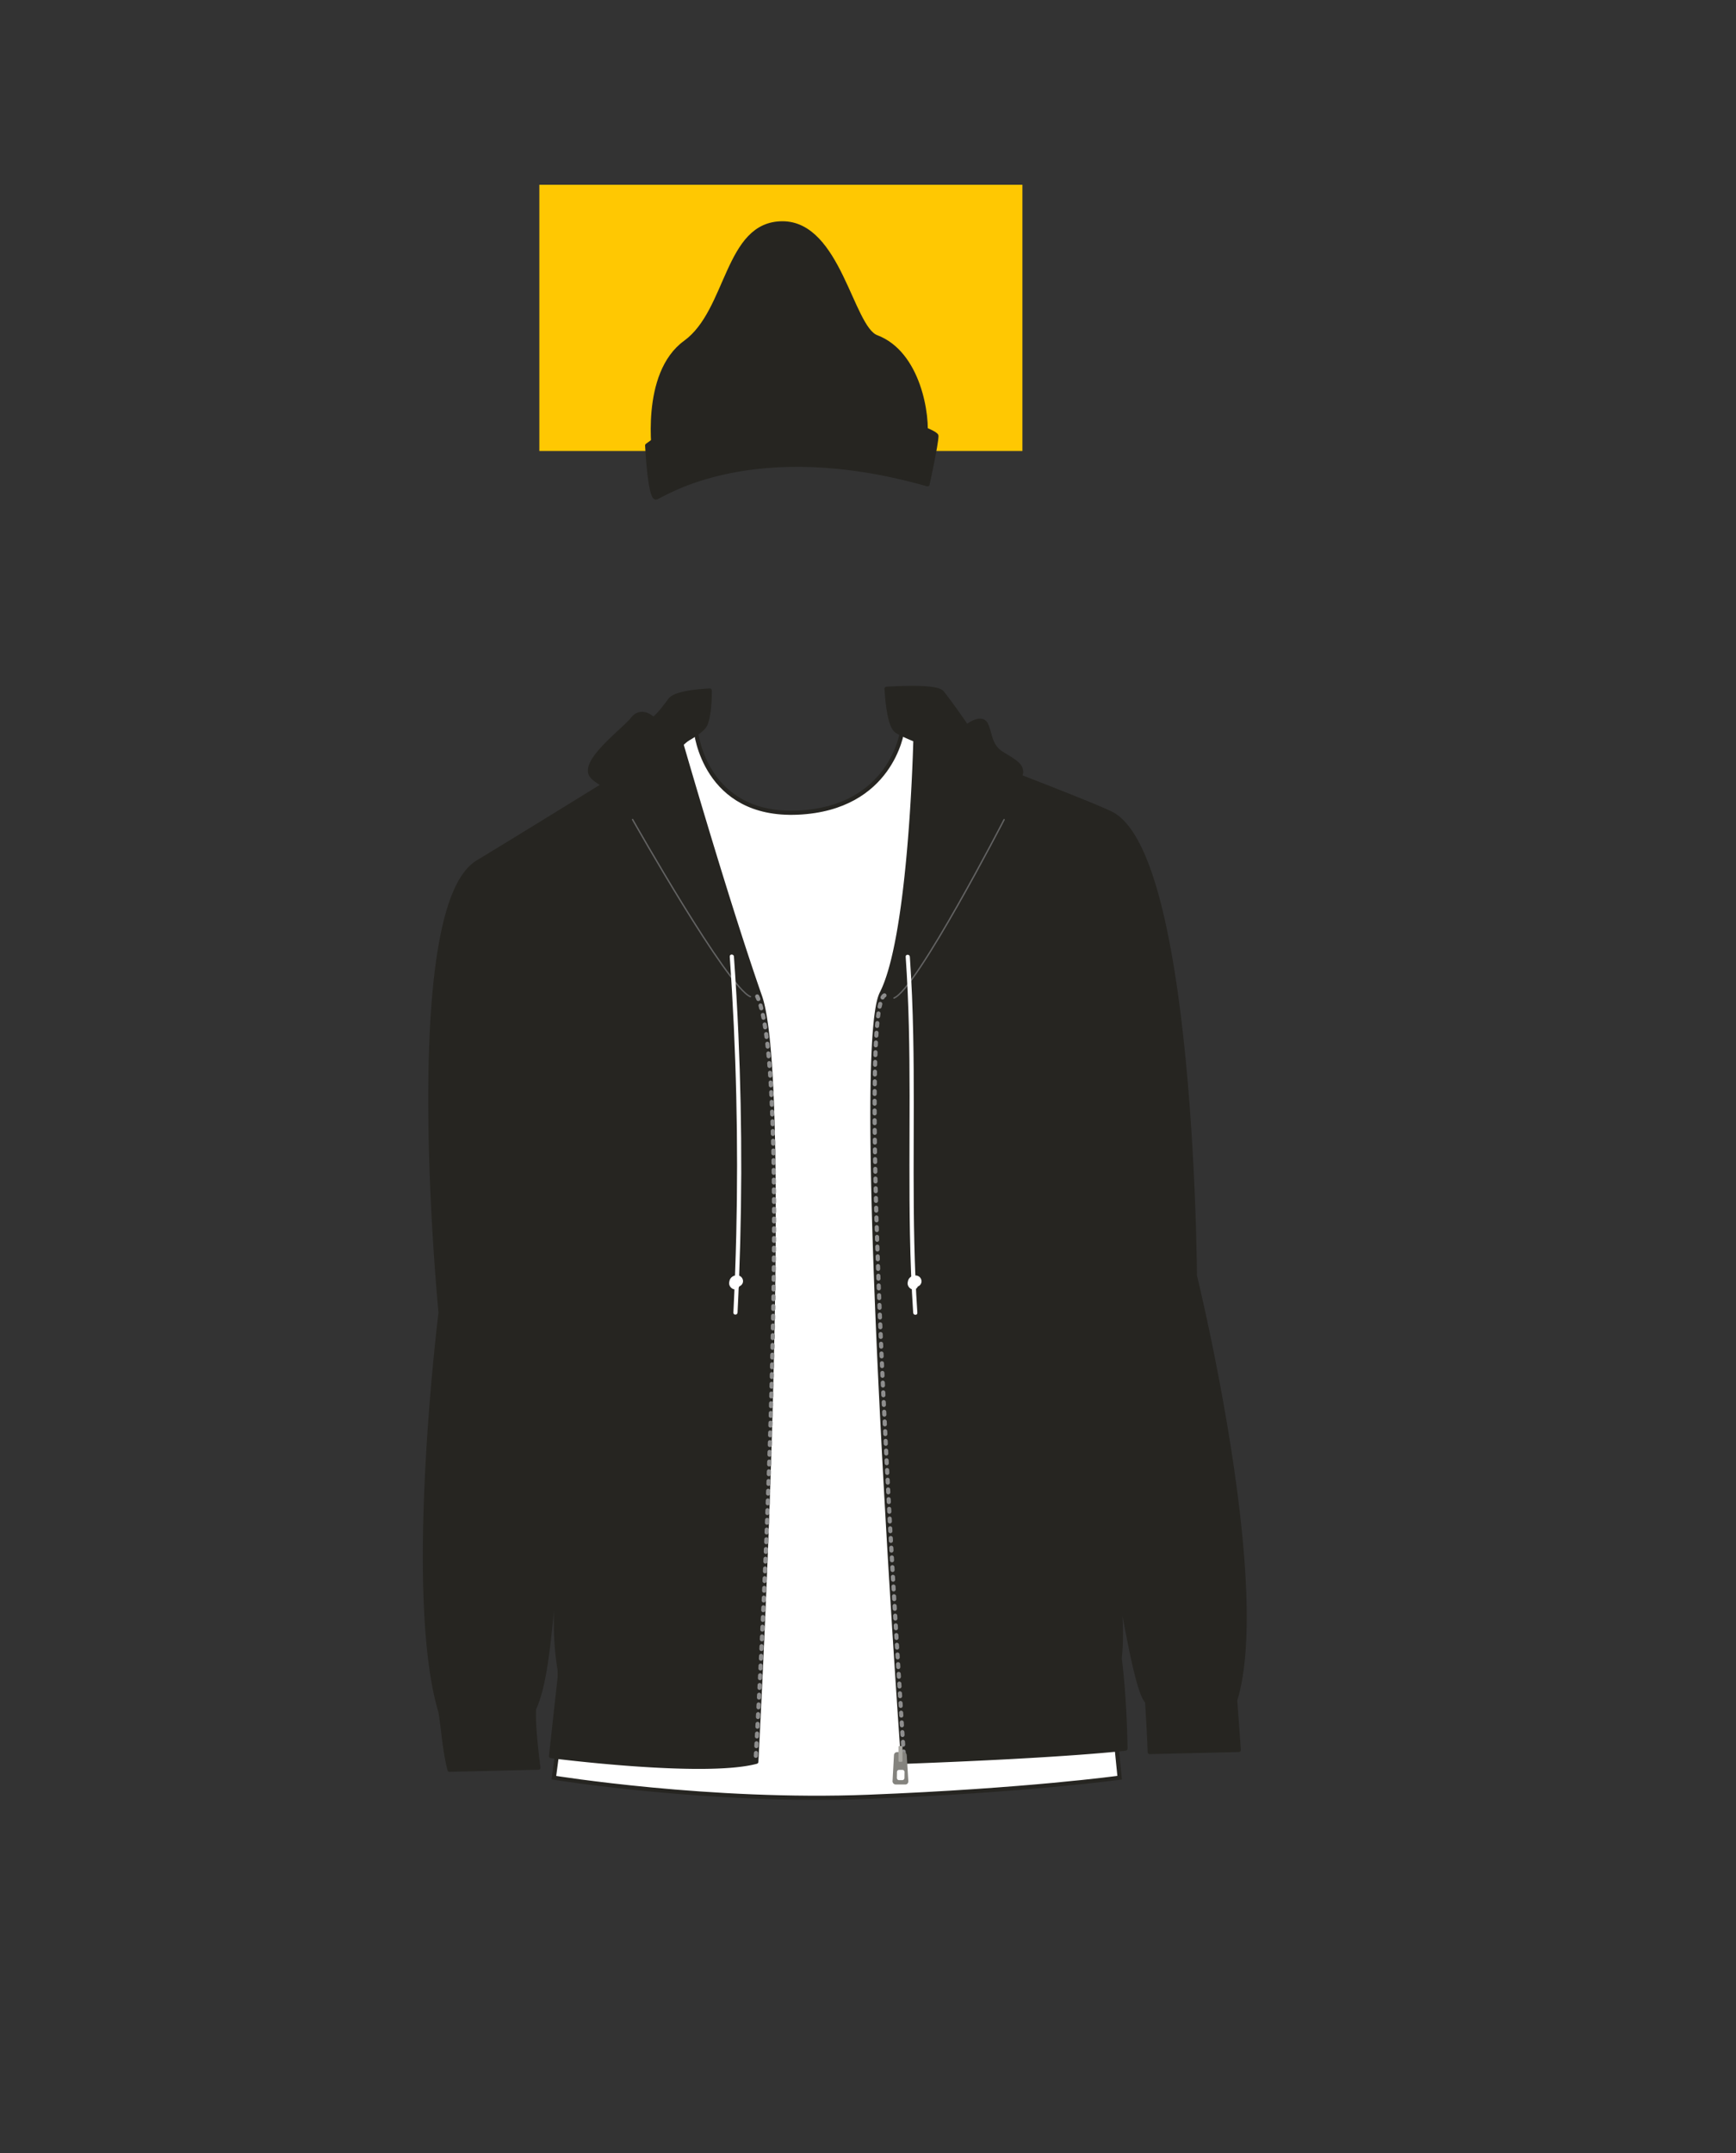 <svg xmlns="http://www.w3.org/2000/svg" width="1250" height="1550" viewBox="0 0 1250 1550"><rect x="0" y="0" width="1250" height="1550" fill="#333333" stroke="none"/><path d="M800.54 1223.65l-26.64-647-124.34-50.1s-7.62 55.38-75 58.47-73.43-58.47-73.43-58.47L396.73 617l6.73 627.86-4.64 34.94s112.7 18.26 226.51 13.77 180.87-13.77 180.87-13.77z" fill="#fff" stroke="#262521" stroke-linecap="round" stroke-miterlimit="10" stroke-width="3"/><path d="M547.23 717.36c-21.88-62.51-51.29-163.3-56.91-182.77 9.56-5 16.27-9.61 17.73-13.36 2.32-6 3-14.93 3-24.11-14.32.79-25.64 2.81-28.64 6.92-9.9 13.57-12.16 13.57-12.16 13.57s-8.2-8.2-14.7 0-35.63 29.41-30 40.15c1.11 2.1 4.49 4.61 9.2 7.29-31.06 19.17-68.15 42-90.81 55.71C288.65 654.21 317.25 945 317.25 945s-25.4 203.66 0 287.68c2.36 15.94 3 28 6.43 41.4l64-1.5s-4.07-29.79-3.12-42.45c12.87-27.53 11.44-91.85 21.27-122.8 6-18.8 10.39-47.35 12.94-66.86a165.41 165.41 0 01-1.33 19.9c-3.73 22.75-25 83.8-14.05 144.17-3 26.45-6.6 59.72-6.6 59.72s110 14.21 147.79 4.08c-.06.04 26.27-483.48 2.65-550.98zM860.35 918.39s-1.41-298-58.89-331.94c-5.16-3.05-35.88-15.26-67.45-27.52a2.61 2.61 0 00.8-.95c2.21-6.91-4.71-10-13.56-15.54s-8-14.34-11.34-21-13.84 1.66-13.84 1.66-10.79-15.77-17.71-24.44c-3-3.78-20.84-3.88-40-2.79.85 13.67 2.77 26.49 6.85 30 1.75 1.5 6.82 3.88 13.93 6.79-.51 19-4.58 144-24.28 182.44-21.34 41.61 15.44 553.27 15.44 553.27 120-4.44 160.08-9.51 160.08-9.51s-.25-33.66-4.15-65c3.94-36.14-5.66-81.16-16.45-126.52 13.83 47.61 26 148.48 36.2 157.63 1.64 26.39 1.89 36.36 1.89 36.36l64.1-1.5s-1-14.31-2.6-35.73c25.63-83.1-29.02-305.71-29.02-305.71z" fill="#262521" stroke="#262521" stroke-linecap="round" stroke-linejoin="round" stroke-width="3"/><path d="M723 590.09S660.13 712 643.71 718.52" fill="none" stroke="#636363" stroke-linecap="round" stroke-linejoin="round"/><path d="M636.83 716.61c-22.07 11.44 14.44 554.27 14.44 554.27M545.23 717.36c28 58.19-1.21 550.52-1.21 550.52" fill="none" stroke="#8e8e8e" stroke-linecap="round" stroke-linejoin="round" stroke-width="3" stroke-dasharray="2 5"/><path d="M652.13 688.79c2.34 33.29 2.8 66.68 2.82 100.05s-.37 66.52.26 99.77c.36 18.85 1.06 37.7 2.33 56.51.13 1.91 3.13 1.93 3 0-2.26-33.49-2.68-67.07-2.69-100.63 0-33.2.38-66.41-.3-99.61-.38-18.71-1.11-37.42-2.42-56.09-.14-1.92-3.14-1.93-3 0z" fill="#fff"/><path d="M663.52 922c-.95-5.68-9.17-4.53-9.82.74-1.26 4.48 5 8.19 7.21 3.42a4 4 0 002.61-4.16z" fill="#fff"/><path d="M455.49 590s68.43 121 84.86 127.54" fill="none" stroke="#636363" stroke-linecap="round" stroke-linejoin="round"/><path d="M525.44 688.63q3.54 50.1 4.7 100.34 1.17 50 0 99.94-.66 28-2.07 56.05c-.1 1.93 2.9 1.93 3 0q2.51-50.16 2.67-100.41.13-50-2.06-99.92-1.23-28-3.21-56c-.13-1.92-3.13-1.93-3 0z" fill="#fff"/><path d="M535 921.88c-1-5.67-9.17-4.53-9.83.75-1.26 4.47 5 8.19 7.22 3.41a4 4 0 002.61-4.16z" fill="#fff"/><path d="M531.94 922a.26.26 0 01-.05-.09l.06.1z" fill="#fff"/><path d="M650.48 1261.38h-4.67a2.33 2.33 0 00-2.1 1.92l-.9 16.37c0 .78-.08 1.55-.13 2.32a2.39 2.39 0 002.5 2.72H652a2.12 2.12 0 001.74-1.08.35.35 0 010-.08l.08-.15a2.88 2.88 0 00.13-.31v-.09a3.18 3.18 0 00.08-.33 2.57 2.57 0 000-.48l-1-16.36c0-.78-.09-1.55-.14-2.33a2.39 2.39 0 00-2.41-2.12zm.81 14.35l-.06 4.3a1.56 1.56 0 01-1.58 1.53h-2.33a1.56 1.56 0 01-1.53-1.57l.07-4.3a1.55 1.55 0 011.58-1.53h2.33a1.54 1.54 0 011.52 1.57z" fill="#84837e"/><path fill="#ffc802" d="M388.35 133.02h347.83V324.7H388.35z"/><path d="M466 320.72s1.9 38.95 6.56 37.44 69.05-45.38 195.31-9.5c0 0 6.39-29.19 6.39-34.83S543.72 261.87 466 320.72z" fill="#262521" stroke="#262521" stroke-linecap="round" stroke-linejoin="round" stroke-width="3"/><path d="M471.3 328.6s-9.19-59.3 22.2-82.07 29.4-85.74 69.93-85.74 49.57 75.11 67.71 81.93c30.22 11.39 37.48 56.28 35 74.13" fill="#262521" stroke="#262521" stroke-linecap="round" stroke-linejoin="round" stroke-width="3"/><rect x="646.96" y="1256.98" width="2.86" height="11.41" rx=".68" transform="rotate(180 648.39 1262.68)" fill="#aaa9a3"/></svg>